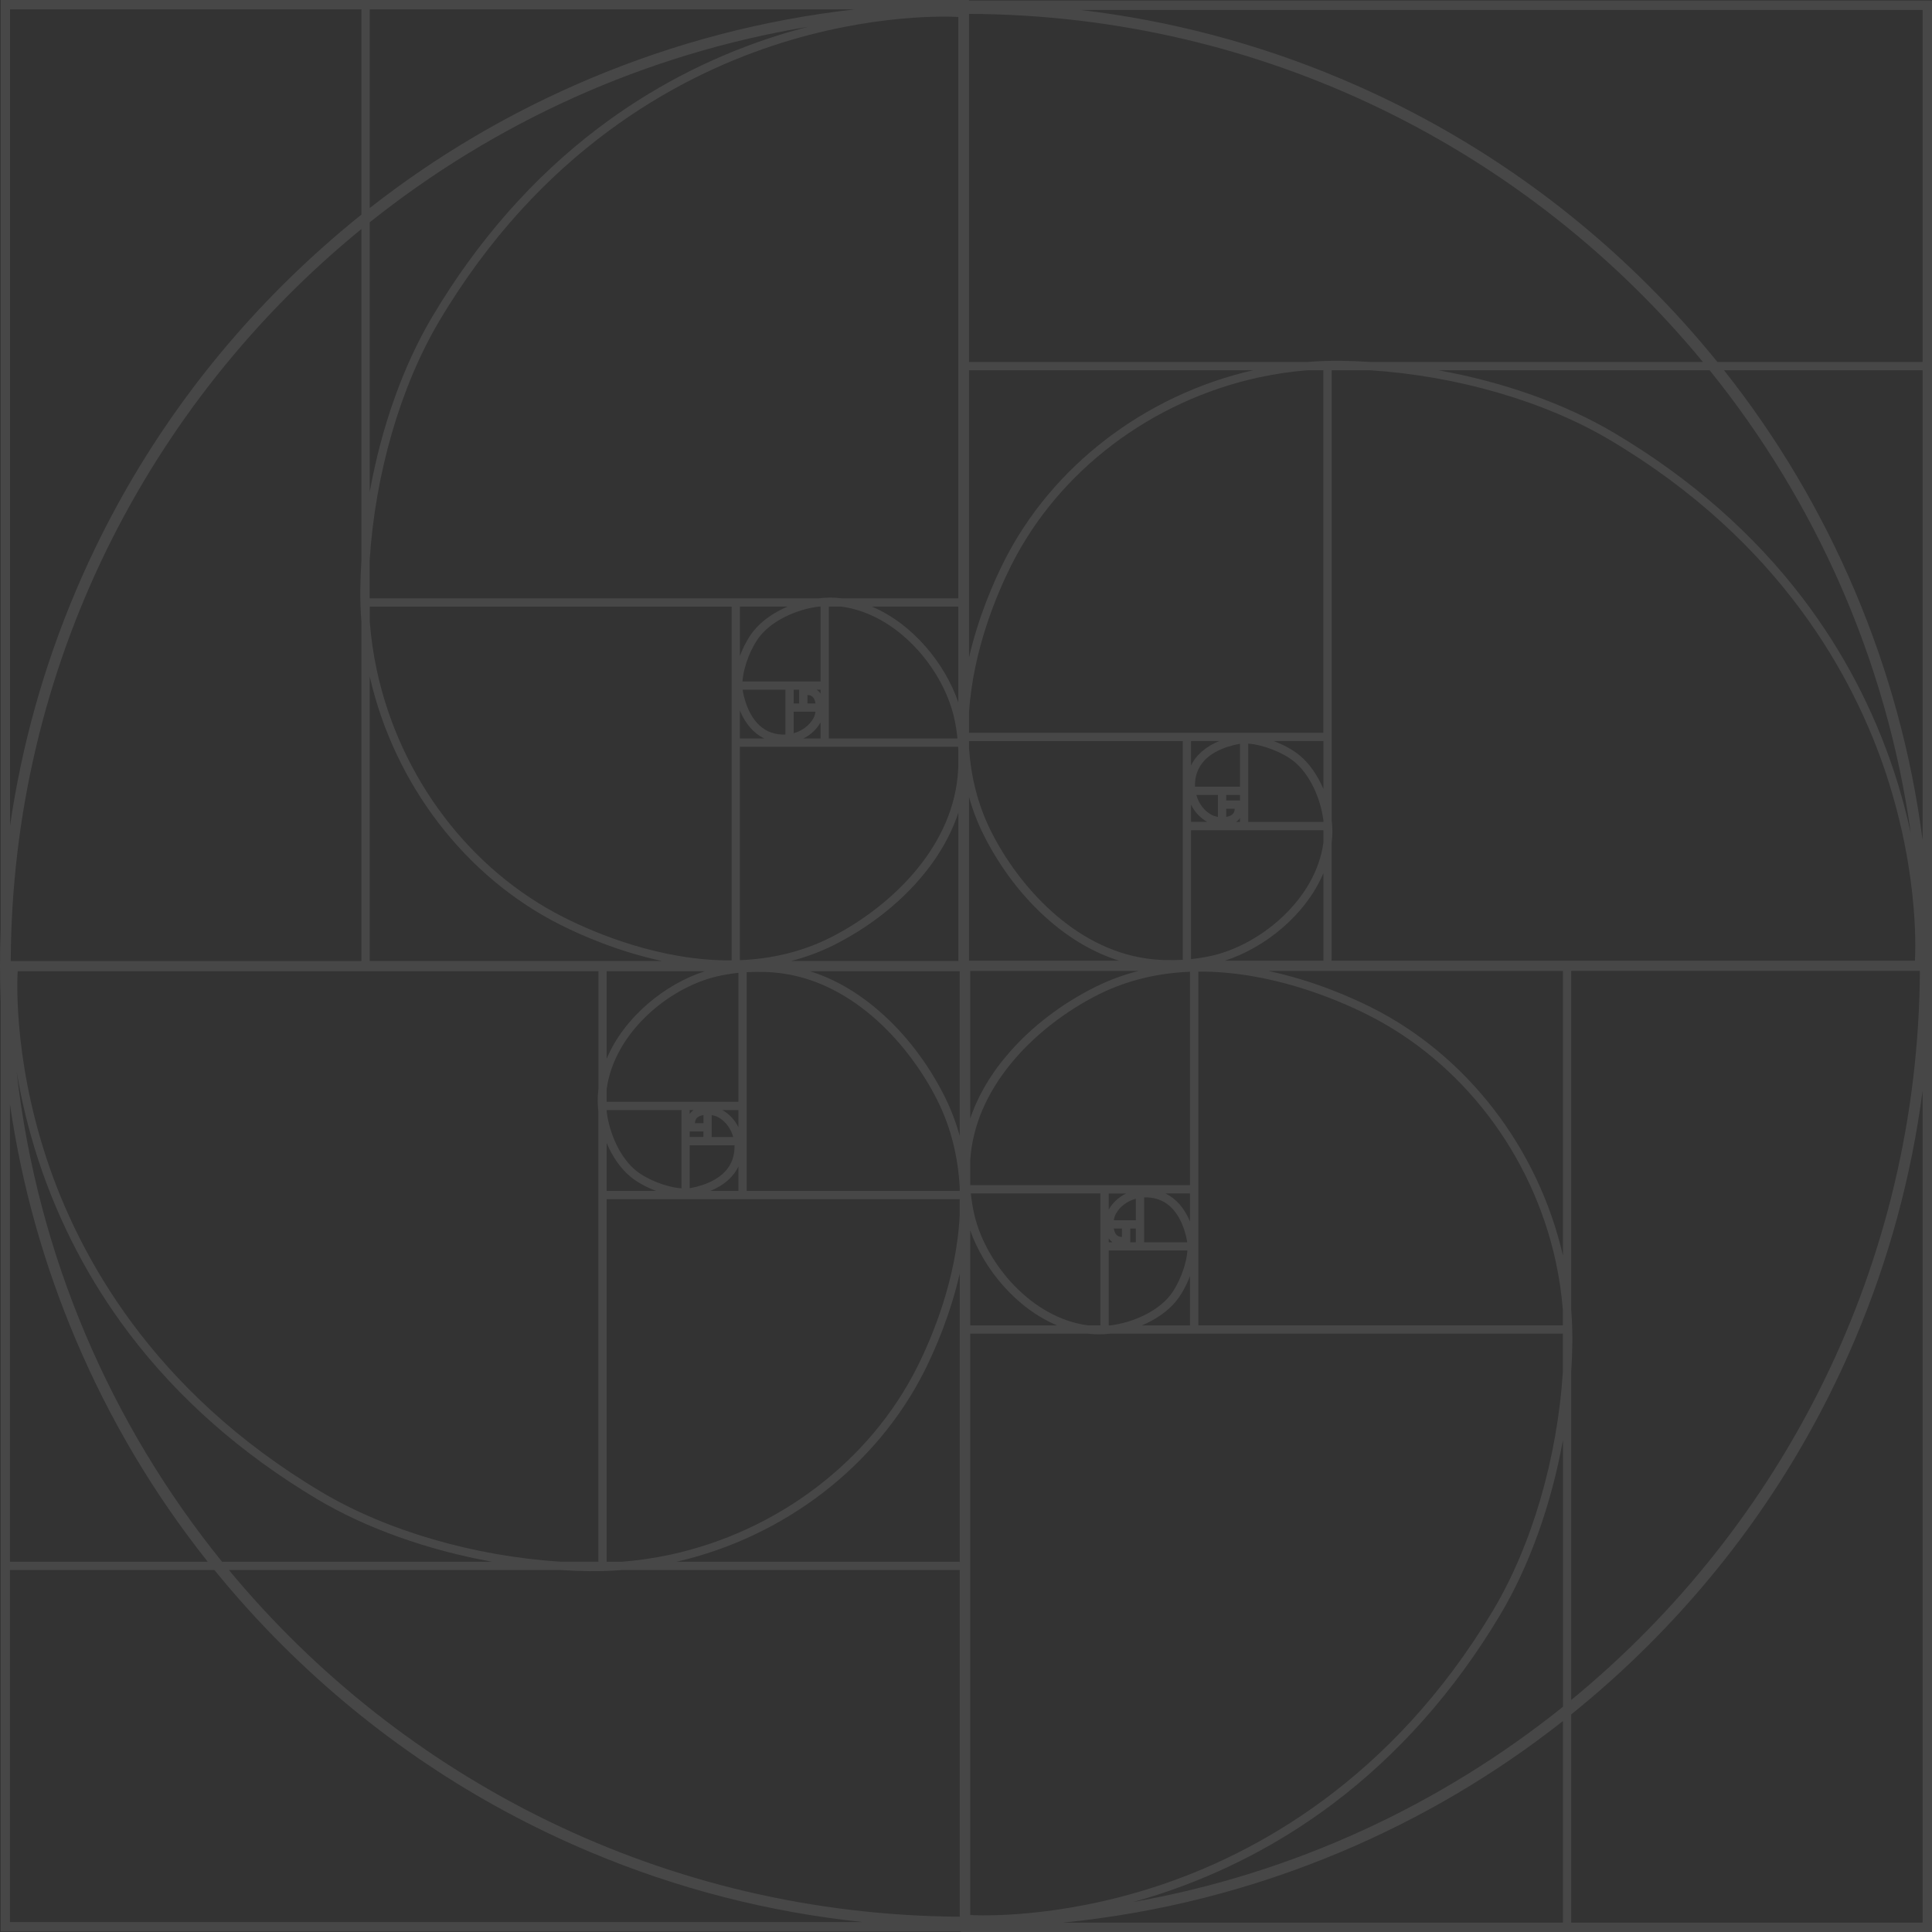 <svg width="387" height="387" viewBox="0 0 387 387" fill="none" xmlns="http://www.w3.org/2000/svg">
<rect x="0" y="0" width="387" height="387" fill="#333333" stroke="none"/>
<path opacity="0.1" d="M194.112 0.108V0H0.138V186.081C0.049 188.5 0 190.929 0 193.367C0 195.806 0.049 198.225 0.138 200.654V386.892H192.464V387H387V194.439V192.62V0.118H194.112V0.108ZM45.849 314.487H112.221C114.194 314.615 116.157 314.694 118.121 314.714C120.301 314.733 122.472 314.664 124.642 314.487H192.247V383.932C133.374 383.598 80.727 356.614 45.849 314.487ZM119.867 222.74V312.825H112.27C95.004 311.724 77.442 306.65 64.339 298.832C30.398 278.595 15.678 251.316 9.304 232.003C2.407 211.077 3.532 194.774 3.542 194.616C3.542 194.597 3.542 194.577 3.542 194.557H119.877V218.168C119.867 218.236 119.857 218.305 119.847 218.364C119.68 219.78 119.689 221.265 119.867 222.74ZM266.748 164.25V74.165H274.385C291.73 75.266 309.361 80.34 322.523 88.158C356.611 108.395 371.391 135.674 377.795 154.987C384.721 175.913 383.596 192.217 383.576 192.374C383.576 192.394 383.576 192.413 383.576 192.433H266.738V168.823C266.748 168.754 266.758 168.685 266.768 168.626C266.936 167.21 266.926 165.735 266.748 164.25ZM187.748 220.37C190.629 226.113 191.941 232.112 192.247 237.972V238.543H149.565V194.744C152.071 194.597 154.607 194.675 156.915 195.019C171.32 197.124 182.282 209.494 187.748 220.37ZM162.273 194.557H192.237V227.529C191.507 224.864 190.51 222.219 189.208 219.613C185.903 213.025 181.414 207.154 176.234 202.64C171.843 198.795 167.167 196.091 162.273 194.557ZM163.358 142.557C163.279 143.049 163.141 143.501 162.954 143.836C162.125 145.35 160.665 146.402 158.977 146.874V142.557H163.358ZM158.977 140.905V138.152H160.082V140.905H158.977ZM161.74 140.905V139.214C162.332 139.214 162.746 139.44 163.023 139.912C163.19 140.187 163.299 140.532 163.358 140.905H161.74ZM164.364 144.701V147.926H160.921C162.352 147.228 163.565 146.127 164.364 144.701ZM163.615 138.152H164.364V138.939C164.157 138.624 163.901 138.368 163.615 138.152ZM148.726 136.5C148.943 133.382 150.552 129.479 152.298 127.335C154.784 124.296 159.481 122.064 164.088 121.494H164.364V136.5H148.726ZM157.32 138.152V147.14C156.412 147.179 155.475 147.061 154.557 146.756C150.7 145.468 149.299 141.043 148.805 138.525C148.786 138.407 148.766 138.27 148.756 138.152H157.32ZM151.015 126.302C149.95 127.61 148.943 129.439 148.213 131.396V121.494H157.784C155.051 122.654 152.643 124.316 151.015 126.302ZM153.087 147.926H148.203V142.321C149.308 144.986 150.976 146.904 153.087 147.926ZM191.931 149.578C191.941 149.805 191.951 150.031 191.961 150.257V153.64C191.912 154.771 191.813 155.882 191.655 156.944C189.553 171.36 177.201 182.334 166.348 187.801C160.428 190.781 154.232 192.089 148.203 192.335V149.588H191.931V149.578ZM194.112 159.668C194.842 162.264 195.819 164.84 197.101 167.377C200.426 173.966 204.935 179.836 210.135 184.35C214.545 188.185 219.251 190.889 224.155 192.433H194.112V159.668ZM198.571 166.63C195.828 161.182 194.497 155.518 194.112 149.952V148.457H236.922V192.256C234.406 192.404 231.861 192.325 229.542 191.981C215.078 189.867 204.057 177.496 198.571 166.63ZM191.961 140.699C189.307 132.92 182.844 124.975 174.626 121.494H191.961V140.699ZM191.063 143.521C191.398 144.917 191.635 146.402 191.793 147.926H166.022V121.504H168.489C179.697 122.979 188.744 133.795 191.063 143.521ZM167.107 189.267C173.678 185.953 179.549 181.459 184.058 176.277C187.768 172.019 190.412 167.495 191.971 162.775V192.502H158.435C161.345 191.755 164.256 190.702 167.107 189.267ZM245.624 160.346V159.245H248.387V160.346H245.624ZM248.377 163.886V164.643H247.588C247.913 164.427 248.17 164.171 248.377 163.886ZM247.321 162.008C247.321 162.598 247.094 163.011 246.621 163.296C246.344 163.463 245.999 163.572 245.624 163.631V162.008H247.321ZM239.369 157.583C239.329 156.668 239.448 155.734 239.754 154.82C241.046 150.955 245.486 149.549 248.012 149.057C248.13 149.038 248.268 149.018 248.387 149.008V157.583H239.369ZM243.967 159.235V163.621C243.473 163.542 243.019 163.404 242.684 163.218C241.165 162.392 240.109 160.926 239.635 159.235H243.967ZM238.58 153.335V148.448H244.203C241.53 149.549 239.596 151.221 238.58 153.335ZM241.816 164.634H238.58V161.182C239.28 162.618 240.385 163.827 241.816 164.634ZM265.091 166.295V168.774C263.611 179.994 252.758 189.06 243 191.381C241.599 191.715 240.109 191.961 238.58 192.118V166.295H265.091ZM259.23 152.548C262.279 155.036 264.518 159.746 265.091 164.358V164.643H250.035V148.959C253.162 149.185 257.089 150.798 259.23 152.548ZM255.155 148.448H265.091V158.035C263.926 155.302 262.269 152.892 260.266 151.26C258.964 150.188 257.128 149.185 255.155 148.448ZM265.091 174.91V192.433H245.358C253.31 189.886 261.529 183.317 265.091 174.91ZM265.091 146.786H194.112V142.606C194.95 130.049 199.736 118.858 202.607 113.155C212.108 94.294 230.657 80.262 252.205 75.591C255.441 74.892 258.737 74.411 262.042 74.155H265.081V146.786H265.091ZM201.137 112.407C199.065 116.518 196.026 123.421 194.112 131.652V74.155H251.041C229.364 79.111 210.746 93.35 201.137 112.407ZM191.961 3.402V119.852H168.548C168.479 119.842 168.42 119.832 168.351 119.822C166.93 119.655 165.46 119.675 163.98 119.852H74.047V112.24C75.143 94.953 80.214 77.38 88.018 64.262C108.215 30.287 135.446 15.557 154.725 9.175C174.813 2.527 190.629 3.314 191.961 3.402ZM146.556 121.504V192.374C132.378 192.492 119.295 186.956 112.99 183.78C94.165 174.31 80.155 155.823 75.498 134.346C74.797 131.121 74.324 127.836 74.067 124.542V121.513H146.556V121.504ZM112.23 185.235C116.532 187.398 123.893 190.624 132.634 192.502H74.057V135.497C78.99 157.111 93.208 175.667 112.23 185.235ZM140.902 226.644V227.745H138.149V226.644H140.902ZM138.149 223.114V222.357H138.929C138.623 222.573 138.367 222.819 138.149 223.114ZM139.215 224.982C139.215 224.392 139.442 223.979 139.916 223.694C140.192 223.527 140.537 223.419 140.912 223.36V224.982H139.215ZM147.128 229.417C147.167 230.332 147.049 231.266 146.743 232.18C145.451 236.045 141.04 237.451 138.524 237.943C138.406 237.962 138.278 237.982 138.149 237.992V229.417H147.128ZM142.55 227.755V223.37C143.033 223.448 143.487 223.586 143.833 223.773C145.342 224.599 146.398 226.064 146.871 227.755H142.55ZM147.917 233.655V238.543H142.313C144.977 237.451 146.901 235.779 147.917 233.655ZM144.691 222.357H147.917V225.808C147.217 224.373 146.122 223.163 144.691 222.357ZM121.515 220.695V218.217C122.995 206.997 133.798 197.93 143.507 195.609C144.898 195.275 146.388 195.029 147.907 194.872V220.695H121.515ZM127.356 234.452C124.317 231.964 122.097 227.254 121.525 222.642V222.357H136.512V238.031C133.394 237.815 129.487 236.202 127.356 234.452ZM131.411 238.543H121.515V228.955C122.669 231.689 124.327 234.098 126.32 235.73C127.622 236.802 129.447 237.815 131.411 238.543ZM121.515 212.08V194.557H141.159C133.246 197.114 125.057 203.673 121.515 212.08ZM121.515 240.205H192.237V243.4C191.596 256.351 186.653 267.984 183.722 273.835C174.26 292.696 155.8 306.729 134.341 311.4C131.115 312.098 127.839 312.58 124.544 312.835H121.515V240.205ZM185.193 274.583C187.274 270.433 190.343 263.431 192.247 255.102V312.835H135.505C157.093 307.889 175.622 293.64 185.193 274.583ZM223.109 244.433C223.188 243.941 223.326 243.489 223.514 243.155C224.342 241.64 225.812 240.588 227.519 240.116V244.433H223.109ZM227.519 246.085V248.838H226.404V246.085H227.519ZM224.737 246.085V247.776C224.145 247.776 223.731 247.55 223.445 247.078C223.277 246.803 223.168 246.459 223.109 246.085H224.737ZM222.093 242.299V239.074H225.566C224.125 239.772 222.902 240.863 222.093 242.299ZM222.853 248.838H222.093V248.052C222.3 248.366 222.557 248.632 222.853 248.838ZM237.85 250.49C237.633 253.608 236.005 257.512 234.248 259.655C231.742 262.694 227.016 264.926 222.379 265.496H222.093V250.49H237.85ZM229.187 248.838V239.851C230.104 239.811 231.052 239.929 231.969 240.234C235.856 241.522 237.267 245.947 237.761 248.465C237.78 248.583 237.8 248.72 237.81 248.838H229.187ZM235.541 260.688C236.616 259.38 237.632 257.551 238.363 255.594V265.496H228.723C231.476 264.336 233.903 262.674 235.541 260.688ZM233.449 239.064H238.363V244.669C237.267 242.014 235.58 240.087 233.449 239.064ZM194.348 237.412V232.387C194.408 231.59 194.487 230.804 194.595 230.046C196.716 215.63 209.148 204.656 220.08 199.189C226.049 196.209 232.285 194.901 238.363 194.655V237.402H194.348V237.412ZM220.425 239.064V265.487H217.939C206.662 264.012 197.545 253.195 195.207 243.469C194.871 242.073 194.625 240.588 194.467 239.064H220.425ZM219.33 197.733C212.71 201.047 206.8 205.541 202.261 210.724C198.571 214.932 195.927 219.397 194.348 224.048V194.488H228.082C225.132 195.236 222.211 196.298 219.33 197.733ZM211.753 265.496H194.348V246.459C197.062 254.188 203.534 262.045 211.753 265.496ZM194.348 383.598V267.139H217.88C217.949 267.149 218.018 267.158 218.077 267.168C219.508 267.335 220.988 267.316 222.478 267.139H313.061V274.75C311.956 292.037 306.845 309.61 298.992 322.728C278.647 356.703 251.219 371.434 231.792 377.815C211.822 384.384 196.036 383.696 194.348 383.598ZM240.04 265.496V194.626C254.326 194.508 267.498 200.044 273.852 203.221C292.815 212.69 306.934 231.177 311.621 252.654C312.321 255.879 312.805 259.164 313.061 262.458V265.487H240.04V265.496ZM274.612 201.755C270.28 199.592 262.861 196.367 254.06 194.488H313.071V251.494C308.089 229.879 293.772 211.333 274.612 201.755ZM382.758 166.945C381.919 163.05 380.814 158.861 379.363 154.466C375.229 141.997 369.132 130.403 361.219 119.979C351.343 106.96 338.605 95.779 323.362 86.732C313.436 80.842 301.034 76.485 288.109 74.165H342.463C363.567 100.332 377.893 132.144 382.758 166.945ZM345.334 74.165H385.116V168.282C382.886 151.103 378.347 134.386 371.539 118.347C364.781 102.426 356.01 87.637 345.334 74.165ZM274.434 72.503C272.451 72.375 270.478 72.296 268.514 72.277C266.334 72.257 264.143 72.326 261.963 72.503H194.112V2.783C253.261 3.009 306.165 30.14 341.111 72.503H274.434ZM171.291 1.868C152.969 3.933 135.16 8.585 118.101 15.783C102.246 22.47 87.495 31.143 74.057 41.675V1.878H171.291V1.868ZM161.858 5.369C159.392 6.008 156.846 6.746 154.212 7.611C141.77 11.731 130.187 17.809 119.788 25.695C106.794 35.538 95.625 48.234 86.597 63.426C80.717 73.319 76.366 85.68 74.057 98.562V44.536C98.99 24.633 129.023 10.817 161.858 5.369ZM72.4 112.191C72.271 114.168 72.202 116.134 72.173 118.091C72.153 120.265 72.222 122.448 72.4 124.621V192.512H2.151C2.407 133.471 29.747 80.684 72.4 45.874V112.191ZM2.003 221.255C4.351 237.441 8.761 253.214 15.194 268.378C21.992 284.406 30.842 299.285 41.617 312.835H2.003V221.255ZM3.345 214.726C4.223 220.006 5.604 226.054 7.735 232.534C11.85 245.003 17.927 256.597 25.801 267.021C35.638 280.04 48.326 291.221 63.49 300.268C73.367 306.158 85.719 310.515 98.585 312.835H44.478C22.249 285.35 7.489 251.611 3.345 214.726ZM212.888 385.122C232.107 383.214 250.794 378.465 268.643 370.942C284.656 364.196 299.525 355.415 313.071 344.745V385.122H212.888ZM227.016 380.992C228.743 380.51 230.519 379.979 232.324 379.389C244.855 375.269 256.527 369.191 267.005 361.305C280.088 351.461 291.345 338.766 300.442 323.573C306.362 313.681 310.752 301.32 313.081 288.438V341.884C288.593 361.521 259.181 375.278 227.016 380.992ZM314.729 274.799C314.857 272.822 314.936 270.856 314.955 268.899C314.975 266.726 314.906 264.543 314.729 262.369V194.479H384.573C384.228 253.224 357.085 305.765 314.729 340.527V274.799ZM385.116 72.503H344.012C339.671 67.144 335.034 62.001 330.1 57.084C312.341 39.383 291.661 25.488 268.633 15.783C251.899 8.722 234.426 4.12 216.469 1.996H385.116V72.503ZM2.013 1.868H72.4V42.983C66.924 47.368 61.665 52.078 56.633 57.084C38.874 74.784 24.932 95.395 15.194 118.347C8.771 133.491 4.361 149.234 2.013 165.401V1.868ZM2.003 314.487H42.949C47.221 319.748 51.789 324.803 56.633 329.631C74.393 347.331 95.073 361.226 118.101 370.932C135.594 378.307 153.886 383.008 172.702 384.994H2.003V314.487ZM314.729 385.122V343.418C320.066 339.12 325.197 334.528 330.1 329.641C347.86 311.94 361.801 291.329 371.539 268.378C378.347 252.349 382.876 235.642 385.116 218.482V385.122H314.729Z" fill="white"/>
</svg>
